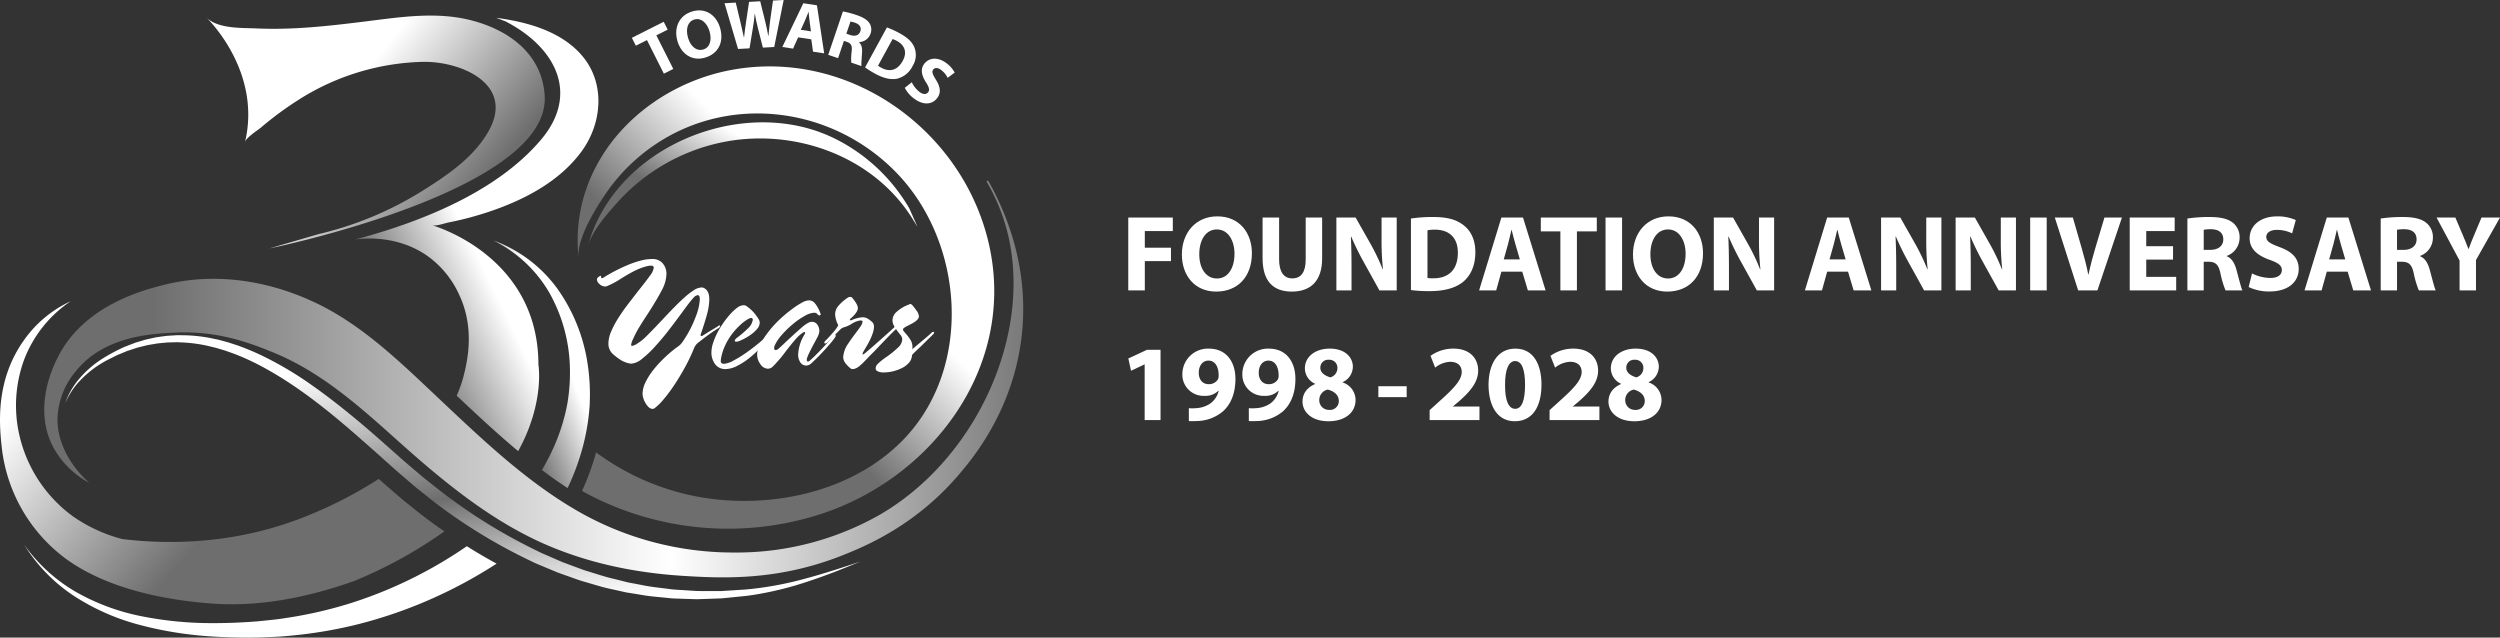 <svg xmlns="http://www.w3.org/2000/svg" xmlns:xlink="http://www.w3.org/1999/xlink" width="957.742" height="244.267" viewBox="0 0 957.742 244.267">
  <rect x="0" y="0" width="957.742" height="244.267" fill="#333333" stroke="none"/>
  <defs>
    <linearGradient id="linear-gradient" x1="0.117" y1="0.5" x2="1.117" y2="0.5" gradientUnits="objectBoundingBox">
      <stop offset="0" stop-color="#6e6e6f"/>
      <stop offset="0.522" stop-color="#fff"/>
      <stop offset="0.908" stop-color="#6e6e6f"/>
    </linearGradient>
    <linearGradient id="linear-gradient-2" x1="0.268" y1="0.164" x2="0.75" y2="0.982" gradientUnits="objectBoundingBox">
      <stop offset="0" stop-color="#fff"/>
      <stop offset="0.524" stop-color="#6e6e6f"/>
      <stop offset="0.632" stop-color="#959596"/>
      <stop offset="0.803" stop-color="#cecece"/>
      <stop offset="0.929" stop-color="#f1f1f1"/>
      <stop offset="0.997" stop-color="#fff"/>
    </linearGradient>
    <linearGradient id="linear-gradient-3" x1="0.877" y1="-0.787" x2="0.66" y2="-0.261" gradientUnits="objectBoundingBox">
      <stop offset="0" stop-color="#6e6e6f"/>
      <stop offset="1" stop-color="#fff"/>
    </linearGradient>
    <linearGradient id="linear-gradient-4" x1="0.522" y1="0.587" x2="0.243" y2="0.822" gradientUnits="objectBoundingBox">
      <stop offset="0" stop-color="#fff"/>
      <stop offset="1" stop-color="#6e6e6f"/>
    </linearGradient>
    <linearGradient id="linear-gradient-5" x1="0.211" y1="0.684" x2="0.57" y2="0.313" xlink:href="#linear-gradient-3"/>
    <linearGradient id="linear-gradient-6" x1="0.823" y1="0.698" x2="0.357" y2="0.437" xlink:href="#linear-gradient-3"/>
    <linearGradient id="linear-gradient-7" x1="0.573" y1="0.373" x2="0.362" y2="0.605" xlink:href="#linear-gradient-4"/>
    <linearGradient id="linear-gradient-8" x1="0.041" y1="0.366" x2="0.532" y2="0.662" xlink:href="#linear-gradient-4"/>
    <linearGradient id="linear-gradient-9" x1="0.31" y1="0.724" x2="0.646" y2="0.479" xlink:href="#linear-gradient-3"/>
  </defs>
  <g id="Group_82" data-name="Group 82" transform="translate(-819.782 -1473.994)">
    <g id="Group_80" data-name="Group 80">
      <g id="Group_78" data-name="Group 78">
        <g id="Group_76" data-name="Group 76">
          <path id="Path_354" data-name="Path 354" d="M1052.866,1605.522a11.759,11.759,0,0,1,1.028-4.465,34.059,34.059,0,0,1,2.663-5.066q1.635-2.595,3.329-4.828t4.473-5.81q3.069-3.831,4.473-5.826a6.246,6.246,0,0,0,1.4-2.976q0-.792-1.071-.792a6.982,6.982,0,0,0-1.418.19,22.774,22.774,0,0,0-4.69,1.726q-2.258,1.123-5.413,3.087a30.9,30.9,0,0,1-5.5,2.913,1.621,1.621,0,0,0-.29.063h-.318a3.092,3.092,0,0,1-2.055-.9,2.477,2.477,0,0,1-1.014-1.757.878.878,0,0,1,.29-.7q.838-.727,1.129-.728c.115,0,.173.126.173.38q0,.538.319.538a1.779,1.779,0,0,0,.752-.317q2.028-1.3,4.43-2.533t4.921-2.28a35.342,35.342,0,0,1,4.835-1.63,17.117,17.117,0,0,1,4.14-.586,5.274,5.274,0,0,1,3.735,1.172,5.994,5.994,0,0,1,1.91,4.5,13.726,13.726,0,0,1-1.722,6.158q-1.723,3.372-5.168,8.755-2.142,3.229-3.532,5.525a37.087,37.087,0,0,0-2.345,4.512,6.662,6.662,0,0,0-.753,2.216c0,.3.116.443.348.443a5,5,0,0,0,1.939-.855,18.787,18.787,0,0,0,3.692-2.992q2.129-2.1,5.746-5.937,2.721-2.912,4.719-4.955t3.953-3.8a26.533,26.533,0,0,1,3.632-2.8,5.773,5.773,0,0,1,2.924-1.045,1.961,1.961,0,0,1,.956.222q2.025,1.014,2.026,4.338a22.377,22.377,0,0,1-.825,5.493q-.825,3.181-2.446,7.868a.511.511,0,0,1-.058.19v.127q0,.38.347.379l.2-.063a.418.418,0,0,1,.174-.063q1.186-.76,3.676-2.28,1.652-.949,2.316-1.425a1.079,1.079,0,0,1,.58-.253c.115,0,.173.063.173.19q0,.539-.7.918-1.562.919-3.661,2.438t-3.692,2.818l-.116.063a5.265,5.265,0,0,0-1.679,1.995,70.213,70.213,0,0,1-3.576,7.567q-2.04,3.736-4.183,6.934a58.365,58.365,0,0,1-4.1,5.478,20.851,20.851,0,0,1-3.315,3.261,1.352,1.352,0,0,1-.84.317q-1.3,0-2.519-1.916a7.981,7.981,0,0,1-1.331-3.784,10.624,10.624,0,0,1,1.245-4.717,26.257,26.257,0,0,1,3.228-4.923,46.245,46.245,0,0,1,4.241-4.528,52.532,52.532,0,0,1,4.285-3.625,9,9,0,0,0,1.621-1.283,12.586,12.586,0,0,0,1.331-1.82,42.682,42.682,0,0,0,4.358-8.549,21.353,21.353,0,0,0,1.635-6.807q0-1.616-.782-1.615a2.51,2.51,0,0,0-1.476.823q-.52.539-1.505,1.757t-3.069,4.1q-3.01,4.083-5.269,7t-4.95,5.889a39.869,39.869,0,0,1-5.1,4.829,7.289,7.289,0,0,1-4.169,1.852.644.644,0,0,1-.26-.064h-.231a10.433,10.433,0,0,1-3.315-1.235,22.449,22.449,0,0,1-3.258-2.469A5.268,5.268,0,0,1,1052.866,1605.522Z" fill="#fff"/>
          <path id="Path_355" data-name="Path 355" d="M1101.821,1604.888q-.551,0-.55-.316a1.063,1.063,0,0,1,.275-.634,2.449,2.449,0,0,1,.564-.538,39.946,39.946,0,0,0,4.386-3.768,5.451,5.451,0,0,0,1.666-3.1c0-.486-.2-.729-.609-.729a2.86,2.86,0,0,0-1.3.507,16.331,16.331,0,0,0-2.75,2.058,26.346,26.346,0,0,0-3.141,3.4,23.681,23.681,0,0,0-2.794,4.607,19.137,19.137,0,0,0-1.621,5.382v.253l-.058.19q0,1.173,1.245,1.172a9.063,9.063,0,0,0,3.677-1.267,44.566,44.566,0,0,0,5.211-3.245q2.779-1.979,5.327-4.148a36.856,36.856,0,0,0,3.937-3.783.484.484,0,0,1,.347-.19c.154,0,.232.1.232.316a.889.889,0,0,1-.174.507,37.735,37.735,0,0,1-3.676,4.717,44.073,44.073,0,0,1-4.72,4.512,27.124,27.124,0,0,1-5.037,3.341,10.385,10.385,0,0,1-4.6,1.266,4.833,4.833,0,0,1-4.429-2.723,7.118,7.118,0,0,1-.9-3.577,11.816,11.816,0,0,1,.565-3.5,25.515,25.515,0,0,1,1.52-3.752,30.345,30.345,0,0,1,2.142-3.657,36.528,36.528,0,0,1,2.678-3.5,19.066,19.066,0,0,1,2.822-2.691,4.445,4.445,0,0,1,2.606-1.077,2.008,2.008,0,0,1,1.3.475,16.185,16.185,0,0,1,2.577,2.3,19.946,19.946,0,0,1,1.939,2.676,2.442,2.442,0,0,1,.348,1.234,3.564,3.564,0,0,1-.826,2.185,11.341,11.341,0,0,1-2.127,2.074,19.438,19.438,0,0,1-2.707,1.741,23.033,23.033,0,0,1-2.475,1.156A4.508,4.508,0,0,1,1101.821,1604.888Z" fill="#fff"/>
          <path id="Path_356" data-name="Path 356" d="M1129.757,1589.057a2.964,2.964,0,0,1,2.2,1.109,12.383,12.383,0,0,1,2.027,3.641,1.217,1.217,0,0,1,.173.57.387.387,0,0,1-.434.443.97.97,0,0,1-.753-.443,1.535,1.535,0,0,0-1.3-.57,8.1,8.1,0,0,0-3.561,1.187,28.1,28.1,0,0,0-4.545,3.134,37.252,37.252,0,0,0-4.242,4.116,16.56,16.56,0,0,0-2.735,4.069,2.349,2.349,0,0,0-.232.982q0,.823.608.823a2.2,2.2,0,0,0,1.245-.7q1.129-.98,3.3-3.071,3.272-3.039,5.226-4.718a13.758,13.758,0,0,1,2.91-2.089,3.071,3.071,0,0,1,1.186-.253,2.418,2.418,0,0,1,2.071,1.076,4,4,0,0,1,.767,2.375,3.5,3.5,0,0,1-.116.886,7.444,7.444,0,0,1-.709,1.726l-1.491,2.77q-.985,1.869-1.52,2.977a19,19,0,0,0-.826,1.931,2.244,2.244,0,0,0-.144.728q0,.76.492.76a.972.972,0,0,0,.579-.317q.781-.633,1.969-1.8t2.461-2.5q1.272-1.329,2.489-2.691t1.911-2.28q.549-.7.956-.7.231,0,.231.317a1.2,1.2,0,0,1-.174.569,22.477,22.477,0,0,1-1.563,2.058q-1.1,1.331-2.548,2.914t-2.779,2.912q-1.331,1.33-2.286,2.185a2.948,2.948,0,0,1-1.97.855,2.672,2.672,0,0,1-2.186-1.14,5.179,5.179,0,0,1-.882-3.23,15.89,15.89,0,0,1,2.373-7.44,1.958,1.958,0,0,0,.29-.792c0-.169-.078-.253-.231-.253a1.054,1.054,0,0,0-.435.127,13.522,13.522,0,0,0-2.952,2.6q-1.477,1.679-3.735,4.591a50.329,50.329,0,0,1-5.095,5.984,2.7,2.7,0,0,1-1.853.76,3.554,3.554,0,0,1-2.809-1.71,6.124,6.124,0,0,1-1.273-3.736,4.87,4.87,0,0,1,.289-1.678,25.583,25.583,0,0,1,3.416-6.19,40.109,40.109,0,0,1,4.806-5.446,51.626,51.626,0,0,1,4.951-4.148,31.819,31.819,0,0,1,3.85-2.485A5.949,5.949,0,0,1,1129.757,1589.057Z" fill="#fff"/>
          <path id="Path_357" data-name="Path 357" d="M1135.866,1605.585c-.194,0-.29-.1-.29-.317a1.308,1.308,0,0,1,.463-.791q.668-.633,1.549-1.6t1.607-1.821a17.237,17.237,0,0,0,1.216-1.6,2.824,2.824,0,0,0,.492-.934,9.644,9.644,0,0,1-1.187-4.085,5.07,5.07,0,0,1,1.158-3.166,17.49,17.49,0,0,1,3.821-3.325,1.5,1.5,0,0,1,.782-.19.86.86,0,0,1,.782.317q2.171,2.6,2.171,3.958,0,1.551-2.721,3.957c-.232.17-.347.328-.347.475,0,.169.1.253.289.253a1.444,1.444,0,0,0,.492-.126,11.923,11.923,0,0,1,4.082-1.045,3.8,3.8,0,0,1,1.925.491,10.648,10.648,0,0,1,1.925,1.5,2.428,2.428,0,0,1,.522,1.646,7.378,7.378,0,0,1-.347,2.058,18.4,18.4,0,0,1-.913,2.406q-.564,1.236-1.187,2.328t-1.23,2.074l-.405.728a2.176,2.176,0,0,0-.29.823c0,.127.038.19.116.19a2.107,2.107,0,0,0,.781-.443q.812-.7,2.143-1.837t2.2-1.915q.87-.775,5.674-5.051.81-.791,1.651-1.519a1.14,1.14,0,0,1,.723-.38c.232,0,.347.106.347.317a1.05,1.05,0,0,1-.405.728q-1.678,1.551-3.72,3.657t-5.138,5.366q-1.71,1.68-2.866,2.914t-1.8,1.8q-1.968,1.963-3.56,1.963a.929.929,0,0,1-.666-.221,10.554,10.554,0,0,1-2.244-2.327,3.849,3.849,0,0,1-.651-2.074,9.506,9.506,0,0,1,.579-2.6v-.063a11.385,11.385,0,0,1,1.259-2.375q.883-1.329,2.476-3.514,1.563-2.026,2.33-3.182a3.717,3.717,0,0,0,.767-1.821q0-.442-.666-.443h-.231a1.581,1.581,0,0,1-.406.063,8.742,8.742,0,0,0-2.981,1.3,11.53,11.53,0,0,1-2.78,1.235,3.058,3.058,0,0,0-1.361.76q-.636.6-2.084,2.09-1.822,1.932-2.548,2.6A2.253,2.253,0,0,1,1135.866,1605.585Z" fill="#fff"/>
          <path id="Path_358" data-name="Path 358" d="M1168.146,1590.609a.805.805,0,0,1,.376-.19q.289,0,.767.491a18.369,18.369,0,0,1,1.491,1.915,4.375,4.375,0,0,1,1.043,2.343q0,1.362-2.78,2.85c-.193.085-.607.3-1.245.633q-2.083.983-2.084,1.552a1.294,1.294,0,0,0,.376.791,3.577,3.577,0,0,1,.405.506,17.225,17.225,0,0,1,2.128,2.755,5.084,5.084,0,0,1,.71,2.628v.412a2.85,2.85,0,0,0-.058.443,10.134,10.134,0,0,0,.969-.776q.594-.522,1.781-1.5t2.548-2.138q1.36-1.155,2.113-1.884a1.108,1.108,0,0,1,.666-.316c.193,0,.289.084.289.253a1.014,1.014,0,0,1-.289.6q-.551.571-1.491,1.473t-2.909,2.865q-2.056,1.932-2.924,2.787a4.161,4.161,0,0,0-.868.981,4.531,4.531,0,0,1-1.086,2.786,8.415,8.415,0,0,1-2.664,2.074,15.526,15.526,0,0,1-3.5,1.283,14.869,14.869,0,0,1-3.4.443,5.05,5.05,0,0,1-2.75-.57,1.225,1.225,0,0,1-.521-1.045,2.482,2.482,0,0,1,.781-1.615,21.766,21.766,0,0,1,3.3-2.659,36.446,36.446,0,0,0,4.545-3.689,4.464,4.464,0,0,0,1.564-3.055,2.651,2.651,0,0,0-.464-1.425q-.174-.254-.665-.855a26.474,26.474,0,0,1-1.955-2.8,4.531,4.531,0,0,1-.651-2.3,4.415,4.415,0,0,1,1.389-3.024,14.366,14.366,0,0,1,4.719-2.9A1.747,1.747,0,0,1,1168.146,1590.609Z" fill="#fff"/>
        </g>
        <g id="Group_77" data-name="Group 77">
          <path id="Path_359" data-name="Path 359" d="M1211.1,1603.455c-3.433,28.018-18.7,46.235-24.33,52.773-16.565,19.238-35.495,27.031-44.206,30.5-24.851,9.89-46.214,8.8-61,7.882-18.3-1.138-36.276-4.8-53.129-12.186-21.253-9.328-39.546-24.591-56.687-39.964-14.468-12.987-29.216-26.133-47.475-33.521-8.423-3.413-20.732-8.245-37.009-7.539-8.978.391-27.483,1.186-38.38,14.736a29.748,29.748,0,0,0-7.06,17.73c-.486,14.578,11.816,24.789,12.193,25.1a33.572,33.572,0,0,1-14.043-14.043c-7.464-14.756.055-30.177,1.713-33.583,9.835-20.177,32.6-26.071,40.437-28.1,19.491-5.044,40.032-1.939,58.1,6.539,18.635,8.738,33.555,23.59,48.359,37.53,16.531,15.565,33.226,31.472,53.074,42.794a119.571,119.571,0,0,0,58.948,15.558,111.078,111.078,0,0,0,56.008-14.352c37.387-21.513,59.092-69.852,48.99-108.8a75.253,75.253,0,0,0-7.868-19.019l.534-.37C1205.381,1555.569,1214.332,1577.055,1211.1,1603.455Z" fill="url(#linear-gradient)"/>
          <path id="Path_360" data-name="Path 360" d="M844.771,1628.471a28.63,28.63,0,0,1,5.334-9.335,39.665,39.665,0,0,1,8.109-7.215,66.468,66.468,0,0,1,9.581-5.169l2.552-.977,1.279-.488c.429-.152.872-.267,1.307-.4l2.628-.783c.886-.222,1.785-.4,2.679-.6l1.343-.29c.45-.082.907-.129,1.36-.195l2.727-.368,2.746-.17c.458-.024.917-.065,1.375-.074l1.376.013a59.657,59.657,0,0,1,10.949,1.029l2.695.554c.9.177,1.775.452,2.663.68,1.784.438,3.5,1.062,5.248,1.619a96.418,96.418,0,0,1,10.089,4.25,134.176,134.176,0,0,1,18.69,11.179c5.933,4.16,11.594,8.656,17.139,13.258s10.886,9.415,16.25,14.152c1.335,1.2,2.685,2.354,4.039,3.5l4.054,3.453c1.349,1.153,2.771,2.215,4.153,3.328,1.4,1.092,2.77,2.218,4.187,3.283a208.168,208.168,0,0,0,36.107,22.257c1.567.826,3.207,1.485,4.824,2.2l4.863,2.119,4.968,1.851c1.659.608,3.3,1.276,5,1.756,3.38,1.028,6.73,2.174,10.183,2.94l5.144,1.293,5.211.982c3.462.755,6.99,1.062,10.5,1.528,1.752.269,3.523.318,5.29.435l5.3.34c1.77.033,3.543.011,5.316.02l2.661,0h1.331c.443-.01.885-.052,1.327-.076l5.315-.34,2.659-.17,2.662-.26a131.928,131.928,0,0,0,20.921-4.09c3.449-.926,6.875-1.956,10.287-3.039,3.417-1.066,6.819-2.2,10.22-3.328-3.317,1.358-6.635,2.715-9.981,4.013-3.351,1.282-6.73,2.5-10.145,3.628a128.178,128.178,0,0,1-21.011,5.154c-.893.132-1.78.259-2.675.368l-2.7.272-5.4.542c-.45.041-.9.1-1.351.126l-1.355.048-2.712.1c-1.809.057-3.619.144-5.43.175l-5.431-.167c-1.811-.071-3.627-.077-5.427-.3-3.6-.381-7.234-.606-10.8-1.284l-5.376-.87-5.313-1.187c-3.565-.716-7.018-1.846-10.509-2.846-1.757-.468-3.45-1.124-5.163-1.722l-5.133-1.822-5.024-2.094c-1.671-.707-3.367-1.361-4.986-2.18a208.589,208.589,0,0,1-37.08-22.553c-1.441-1.094-2.833-2.249-4.252-3.37-1.4-1.141-2.847-2.233-4.216-3.414l-4.109-3.537c-1.376-1.176-2.74-2.357-4.065-3.558-5.339-4.791-10.67-9.54-16.066-14.2-10.793-9.268-22.083-18.017-34.574-24.56a92.94,92.94,0,0,0-9.6-4.341c-1.654-.574-3.29-1.219-4.978-1.678-.842-.236-1.671-.531-2.521-.73l-2.549-.62a56.742,56.742,0,0,0-10.378-1.354l-1.309-.061c-.437-.007-.873.017-1.31.024l-2.621.066-2.611.258c-.435.048-.873.076-1.3.139l-1.294.221c-.862.153-1.732.279-2.591.453l-2.555.636c-.425.111-.856.2-1.277.328l-1.252.415-2.509.828-2.443,1.015a25.132,25.132,0,0,0-2.418,1.084c-1.572.807-3.194,1.541-4.692,2.467a38.95,38.95,0,0,0-8.285,6.581A28.267,28.267,0,0,0,844.771,1628.471Z" fill="url(#linear-gradient-2)"/>
          <path id="Path_361" data-name="Path 361" d="M979.573,1694.606a167.241,167.241,0,0,1-24.759,10.238,163.013,163.013,0,0,1-26.227,6.013c-2.222.384-4.463.581-6.7.819l-3.365.346-3.394.245c-4.527.293-9.061.452-13.592.44a137.01,137.01,0,0,1-27-2.529,83.811,83.811,0,0,1-25.417-9.274,62.828,62.828,0,0,1-20.1-18.289,63.7,63.7,0,0,0,19.2,19.745,86.361,86.361,0,0,0,25.533,11.153,141.271,141.271,0,0,0,27.613,4.331c4.653.3,9.314.428,13.971.416l3.492-.035,3.509-.14c2.341-.1,4.69-.164,7.022-.416a170.8,170.8,0,0,0,27.814-4.586,176.823,176.823,0,0,0,26.782-9.172,180.663,180.663,0,0,0,26.071-13.982q-5.716-3.111-11.4-6.682A169.078,169.078,0,0,1,979.573,1694.606Z" fill="url(#linear-gradient-3)"/>
          <path id="Path_362" data-name="Path 362" d="M1026.05,1613.736c0-42.14-40.761-53.453-40.779-53.458,1.61.446,4.8-.752,6.368-1.063a124.938,124.938,0,0,0,15.7-4.177c13.356-4.511,26.942-11.565,35.38-23.236,7.682-10.625,9-25.657.33-36.144-7.047-8.527-18.3-12.421-29.545-14.3-1.214-.2-2.427-.381-3.635-.541l3.5,1.334c18.772,9.6,28.813,27.4,13.709,45.314-17.005,20.168-46.308,31.659-71.279,38.3,0,0,15.241-2.822,28.155,6.591a37.106,37.106,0,0,1,11.939,15c5.819,12.766,2.844,25.049,1.713,29.814a47.013,47.013,0,0,1-2.874,8.4c7.64,7.194,15.419,14.472,23.56,21.261C1028.524,1628.246,1026.05,1613.736,1026.05,1613.736Z" fill="url(#linear-gradient-4)"/>
          <path id="Path_363" data-name="Path 363" d="M1042.985,1645.413a83.492,83.492,0,0,0,2.676-15.909,78.5,78.5,0,0,0-.75-16.017,66.433,66.433,0,0,0-11.724-29.068,52.788,52.788,0,0,0-10.936-11.037,53.364,53.364,0,0,0-13.45-7.279,52.479,52.479,0,0,1,12.35,8.592,50.246,50.246,0,0,1,9.174,11.608,61.317,61.317,0,0,1,7.769,27.9,70.773,70.773,0,0,1-.942,14.314,74.061,74.061,0,0,1-3.937,13.7,79.726,79.726,0,0,1-5.849,11.831c3.217,2.422,6.5,4.74,9.859,6.925A91.646,91.646,0,0,0,1042.985,1645.413Z" fill="url(#linear-gradient-5)"/>
          <path id="Path_364" data-name="Path 364" d="M941.75,1563.7a131.993,131.993,0,0,0,38.873-15.98c9.95-6.212,20.613-13.172,26.448-23.689,9.816-17.69-10.373-26.511-25.068-26.345a92.742,92.742,0,0,0-45.677,13.2,129.1,129.1,0,0,0-16.6,11.989c-1.245,1.055-5.667,3.817-6.074,5.531,6.511-27.412-14.731-47.629-14.734-47.632,4.538,4.318,13.357,3.851,19.164,4.114,13.937.63,27.629-.934,41.43-2.645,13.659-1.693,27.52-3.94,41.043-.4,14.343,3.754,26.858,12.892,27.9,28.746,2.4,36.667-105.545,58.6-105.545,58.6Z" fill="url(#linear-gradient-6)"/>
          <path id="Path_365" data-name="Path 365" d="M1199.106,1569.738c-8.975-45.063-53.537-77.483-99.255-68.924-21.349,4-41.371,17.305-51.681,36.879a60.223,60.223,0,0,0-6.7,35.178c-.9-7.226,6.495-19,10.436-24.791a70.5,70.5,0,0,1,19.254-18.972c28.92-19.211,67.387-13.959,91.615,10.609,26.431,26.8,29.97,74.946,3.076,102.7-20.983,21.658-55.814,27.753-84.291,20.662a95.2,95.2,0,0,1-33.416-15.777,97.4,97.4,0,0,1-5.39,14.76c.812.456,1.635.911,2.482,1.36a115.451,115.451,0,0,0,89.032,7.491C1176.733,1657.04,1208.181,1615.3,1199.106,1569.738Z" fill="url(#linear-gradient-7)"/>
          <path id="Path_366" data-name="Path 366" d="M979.382,1669.7c-.487-.391-.973-.782-1.463-1.169l-.075-.06c-.471-.383-.947-.761-1.424-1.138-.959-.76-1.951-1.547-2.947-2.407l-4.1-3.528c-1.235-1.057-2.716-2.334-4.2-3.676l-.3-.273a160.263,160.263,0,0,1-25.861,13.517c-27.557,11.593-53.825,11.752-72.324,9.558a58.816,58.816,0,0,1-19.172-8.872,53.154,53.154,0,0,1-20.905-33.935,51,51,0,0,1,2.272-25.552,47.292,47.292,0,0,1,17.948-22.757,44.849,44.849,0,0,0-18.28,15.5c-10.652,15.382-8.992,32.166-8.107,40.355a61.525,61.525,0,0,0,24.388,42.659c15.547,11.427,37.619,15.977,56.485,17.311,16.076,1.136,32.086-1.688,46.546-6.139q3.947-1.215,7.729-2.579a171.232,171.232,0,0,0,34.417-18.952q-3.87-2.684-7.707-5.566C981.272,1671.216,980.31,1670.443,979.382,1669.7Z" fill="url(#linear-gradient-8)"/>
          <path id="Path_367" data-name="Path 367" d="M1168.111,1553.788a67.934,67.934,0,0,0-28.322-26.606,59.933,59.933,0,0,0-9.827-3.835c-33.657-9.738-75.691,9.975-85.033,45.161,1.582-5.959,7.164-12.226,11.089-16.649a74.175,74.175,0,0,1,39.417-23.136c27.355-6.063,58.354,4.388,73.758,28.818l2.1,3.392Z" fill="url(#linear-gradient-9)"/>
        </g>
      </g>
      <g id="Group_79" data-name="Group 79">
        <path id="Path_368" data-name="Path 368" d="M1067.629,1489.349l-4.263,2.148-1.52-3.016,12.2-6.147,1.519,3.015-4.335,2.184,6.481,12.864-3.606,1.816Z" fill="#fff"/>
        <path id="Path_369" data-name="Path 369" d="M1095.625,1484.62c1.649,5.592-.743,9.982-5.728,11.451-5.06,1.492-9.147-1.457-10.579-6.315-1.507-5.111.632-9.894,5.667-11.379C1090.223,1476.834,1094.238,1479.913,1095.625,1484.62Zm-12.255,3.859c.984,3.341,3.246,5.232,5.828,4.471,2.606-.768,3.368-3.689,2.391-7-.9-3.062-3.146-5.261-5.8-4.478C1083.18,1482.237,1082.393,1485.165,1083.37,1488.479Z" fill="#fff"/>
        <path id="Path_370" data-name="Path 370" d="M1102.527,1492.755l-5.183-17.526,4.3-.235,1.742,7.251c.51,2.086,1,4.358,1.392,6.134l.052,0c.185-1.939.491-4.1.819-6.307l1.1-7.353,4.268-.233,1.83,7.4c.509,2.059.9,3.94,1.273,5.9l.053,0c.156-1.99.437-4.093.691-6.22l1.053-7.35,4.083-.223L1116.384,1492l-4.347.236-1.918-7.557c-.44-1.773-.82-3.417-1.142-5.434l-.052,0c-.207,2.019-.405,3.721-.729,5.535l-1.269,7.732Z" fill="#fff"/>
        <path id="Path_371" data-name="Path 371" d="M1125.546,1488.3l-1.939,4.322-4.121-.628,8.049-16.76,5.216.794,2.775,18.408-4.278-.651-.668-4.718Zm4.912-2.294-.527-3.9c-.155-1.091-.269-2.443-.371-3.526l-.052-.008c-.42,1-.883,2.3-1.325,3.268l-1.611,3.57Z" fill="#fff"/>
        <path id="Path_372" data-name="Path 372" d="M1142.7,1478.38a35.421,35.421,0,0,1,5.192,1.366c2.5.846,4.122,1.813,5,3.168a4.517,4.517,0,0,1,.358,4.049,4.719,4.719,0,0,1-4.378,3.143l-.026.075c1.015.872,1.284,2.217,1.185,3.911-.118,2.077-.337,4.454-.232,5.214l-3.9-1.319a22.2,22.2,0,0,1,.153-4.322c.26-2.251-.271-3.071-1.812-3.621l-1.149-.389-2.242,6.624-3.774-1.276Zm1.322,8.526,1.5.507c1.9.643,3.346.073,3.845-1.4.524-1.549-.265-2.679-2.005-3.3a10.069,10.069,0,0,0-1.768-.459Z" fill="#fff"/>
        <path id="Path_373" data-name="Path 373" d="M1159.561,1484.5a35.749,35.749,0,0,1,4.946,2.281c2.964,1.618,4.594,3.2,5.48,5.156a7.867,7.867,0,0,1-.573,7.322,9.021,9.021,0,0,1-6.045,4.9c-2.39.468-5.244-.25-8.3-1.919a34.842,34.842,0,0,1-3.878-2.419Zm-3.412,14.667a7.43,7.43,0,0,0,1.189.74c3.182,1.768,6.226,1.146,8.262-2.581,1.794-3.228.831-5.978-2.2-7.635a8.344,8.344,0,0,0-1.673-.733Z" fill="#fff"/>
        <path id="Path_374" data-name="Path 374" d="M1169.09,1505.509a10.266,10.266,0,0,0,2.836,3.613c1.456,1.134,2.7,1.13,3.409.215.681-.874.405-1.892-.812-3.807-1.7-2.627-2.212-5.1-.623-7.139,1.863-2.392,5.287-2.668,8.595-.091a10.872,10.872,0,0,1,3.027,3.495l-2.7,2.008a8.452,8.452,0,0,0-2.414-2.951c-1.373-1.07-2.526-.964-3.093-.236-.7.9-.214,1.906,1.061,4,1.763,2.844,1.924,5.042.384,7.018-1.83,2.351-5.2,2.939-9.045-.059a11.628,11.628,0,0,1-3.31-3.948Z" fill="#fff"/>
      </g>
    </g>
    <g id="Group_81" data-name="Group 81">
      <path id="Path_375" data-name="Path 375" d="M1252.021,1557.337h17.058v5.176h-10.724v6.376h10.02v5.134h-10.02v11.22h-6.334Z" fill="#fff"/>
      <path id="Path_376" data-name="Path 376" d="M1299.381,1571c0,9.151-5.547,14.7-13.7,14.7-8.282,0-13.126-6.252-13.126-14.2,0-8.364,5.341-14.616,13.58-14.616C1294.7,1556.882,1299.381,1563.3,1299.381,1571Zm-20.162.373c0,5.465,2.566,9.316,6.79,9.316,4.263,0,6.707-4.057,6.707-9.482,0-5.009-2.4-9.316-6.749-9.316C1281.7,1561.891,1279.219,1565.949,1279.219,1571.373Z" fill="#fff"/>
      <path id="Path_377" data-name="Path 377" d="M1309.808,1557.337V1573.4c0,4.8,1.821,7.245,5.051,7.245,3.312,0,5.134-2.318,5.134-7.245v-16.065h6.294v15.651c0,8.612-4.348,12.711-11.635,12.711-7.038,0-11.179-3.892-11.179-12.794v-15.568Z" fill="#fff"/>
      <path id="Path_378" data-name="Path 378" d="M1331.746,1585.243v-27.906h7.369l5.8,10.227a81.007,81.007,0,0,1,4.555,9.564h.124a103.588,103.588,0,0,1-.538-11.634v-8.157h5.8v27.906h-6.625l-5.962-10.765a103.255,103.255,0,0,1-4.843-9.854l-.125.042c.166,3.684.248,7.618.248,12.172v8.405Z" fill="#fff"/>
      <path id="Path_379" data-name="Path 379" d="M1360.309,1557.71a56.289,56.289,0,0,1,8.528-.579c5.3,0,8.736.952,11.428,2.981,2.9,2.152,4.72,5.589,4.72,10.516,0,5.341-1.946,9.026-4.637,11.3-2.939,2.443-7.412,3.6-12.877,3.6a54.639,54.639,0,0,1-7.162-.414Zm6.334,22.772a11.639,11.639,0,0,0,2.194.124c5.714.041,9.44-3.1,9.44-9.771.042-5.8-3.353-8.86-8.776-8.86a13.151,13.151,0,0,0-2.858.248Z" fill="#fff"/>
      <path id="Path_380" data-name="Path 380" d="M1394.958,1578.081l-1.988,7.162h-6.542l8.53-27.906h8.28l8.653,27.906h-6.79l-2.154-7.162Zm7.079-4.72-1.738-5.921c-.5-1.656-.995-3.726-1.409-5.383h-.083c-.413,1.657-.827,3.768-1.283,5.383l-1.656,5.921Z" fill="#fff"/>
      <path id="Path_381" data-name="Path 381" d="M1417.558,1562.637h-7.495v-5.3h21.448v5.3h-7.618v22.606h-6.335Z" fill="#fff"/>
      <path id="Path_382" data-name="Path 382" d="M1441.194,1557.337v27.906h-6.335v-27.906Z" fill="#fff"/>
      <path id="Path_383" data-name="Path 383" d="M1472.2,1571c0,9.151-5.548,14.7-13.7,14.7-8.282,0-13.126-6.252-13.126-14.2,0-8.364,5.341-14.616,13.58-14.616C1467.524,1556.882,1472.2,1563.3,1472.2,1571Zm-20.162.373c0,5.465,2.566,9.316,6.79,9.316,4.263,0,6.707-4.057,6.707-9.482,0-5.009-2.4-9.316-6.749-9.316C1454.523,1561.891,1452.04,1565.949,1452.04,1571.373Z" fill="#fff"/>
      <path id="Path_384" data-name="Path 384" d="M1476.337,1585.243v-27.906h7.369l5.8,10.227a80.846,80.846,0,0,1,4.554,9.564h.125a103.549,103.549,0,0,1-.539-11.634v-8.157h5.8v27.906h-6.625l-5.962-10.765a103.464,103.464,0,0,1-4.844-9.854l-.124.042c.166,3.684.248,7.618.248,12.172v8.405Z" fill="#fff"/>
      <path id="Path_385" data-name="Path 385" d="M1519.761,1578.081l-1.988,7.162h-6.542l8.53-27.906h8.28l8.654,27.906h-6.79l-2.153-7.162Zm7.08-4.72-1.74-5.921c-.5-1.656-.993-3.726-1.407-5.383h-.084c-.412,1.657-.827,3.768-1.282,5.383l-1.657,5.921Z" fill="#fff"/>
      <path id="Path_386" data-name="Path 386" d="M1540.414,1585.243v-27.906h7.369l5.8,10.227a80.987,80.987,0,0,1,4.555,9.564h.124a103.549,103.549,0,0,1-.539-11.634v-8.157h5.8v27.906h-6.625l-5.962-10.765a103.464,103.464,0,0,1-4.844-9.854l-.124.042c.166,3.684.248,7.618.248,12.172v8.405Z" fill="#fff"/>
      <path id="Path_387" data-name="Path 387" d="M1568.977,1585.243v-27.906h7.369l5.8,10.227a81,81,0,0,1,4.554,9.564h.125a103.319,103.319,0,0,1-.539-11.634v-8.157h5.8v27.906h-6.625l-5.962-10.765a103.231,103.231,0,0,1-4.844-9.854l-.125.042c.166,3.684.248,7.618.248,12.172v8.405Z" fill="#fff"/>
      <path id="Path_388" data-name="Path 388" d="M1603.872,1557.337v27.906h-6.334v-27.906Z" fill="#fff"/>
      <path id="Path_389" data-name="Path 389" d="M1615.918,1585.243l-8.943-27.906h6.915l3.4,11.8c.951,3.313,1.821,6.5,2.483,9.978h.125c.7-3.353,1.574-6.665,2.525-9.854l3.561-11.924h6.707l-9.4,27.906Z" fill="#fff"/>
      <path id="Path_390" data-name="Path 390" d="M1652.265,1573.443H1642v6.625h11.47v5.175h-17.8v-27.906h17.223v5.176H1642v5.8h10.269Z" fill="#fff"/>
      <path id="Path_391" data-name="Path 391" d="M1657.767,1557.71a55.482,55.482,0,0,1,8.405-.579c4.14,0,7.038.62,9.026,2.194a7.087,7.087,0,0,1,2.566,5.838,7.406,7.406,0,0,1-4.927,6.873v.124c1.946.786,3.023,2.649,3.726,5.217.87,3.146,1.74,6.79,2.278,7.866h-6.459a34.892,34.892,0,0,1-1.946-6.5c-.746-3.478-1.947-4.43-4.513-4.472h-1.905v10.972h-6.251Zm6.251,12.007h2.485c3.146,0,5.009-1.574,5.009-4.016,0-2.567-1.739-3.85-4.636-3.892a15.756,15.756,0,0,0-2.858.207Z" fill="#fff"/>
      <path id="Path_392" data-name="Path 392" d="M1682.52,1578.743a16.109,16.109,0,0,0,7,1.739c2.9,0,4.43-1.2,4.43-3.023,0-1.739-1.325-2.732-4.679-3.933-4.637-1.615-7.659-4.182-7.659-8.24,0-4.76,3.974-8.4,10.558-8.4a17.11,17.11,0,0,1,7.121,1.407l-1.408,5.094a13.247,13.247,0,0,0-5.838-1.326c-2.733,0-4.057,1.242-4.057,2.691,0,1.781,1.573,2.568,5.175,3.934,4.927,1.822,7.246,4.388,7.246,8.322,0,4.679-3.6,8.653-11.262,8.653a18.269,18.269,0,0,1-7.908-1.7Z" fill="#fff"/>
      <path id="Path_393" data-name="Path 393" d="M1711.167,1578.081l-1.988,7.162h-6.542l8.53-27.906h8.28l8.653,27.906h-6.79l-2.154-7.162Zm7.079-4.72-1.738-5.921c-.5-1.656-1-3.726-1.409-5.383h-.083c-.413,1.657-.827,3.768-1.282,5.383l-1.657,5.921Z" fill="#fff"/>
      <path id="Path_394" data-name="Path 394" d="M1731.82,1557.71a55.482,55.482,0,0,1,8.405-.579c4.14,0,7.038.62,9.026,2.194a7.088,7.088,0,0,1,2.567,5.838,7.407,7.407,0,0,1-4.927,6.873v.124c1.946.786,3.022,2.649,3.726,5.217.87,3.146,1.739,6.79,2.277,7.866h-6.459a34.878,34.878,0,0,1-1.946-6.5c-.745-3.478-1.946-4.43-4.513-4.472h-1.9v10.972h-6.251Zm6.251,12.007h2.485c3.146,0,5.009-1.574,5.009-4.016,0-2.567-1.738-3.85-4.636-3.892a15.753,15.753,0,0,0-2.858.207Z" fill="#fff"/>
      <path id="Path_395" data-name="Path 395" d="M1762.039,1585.243v-11.427l-8.819-16.479h7.2l2.856,6.708c.87,2.028,1.45,3.519,2.154,5.341h.083c.621-1.739,1.283-3.354,2.111-5.341l2.816-6.708h7.08l-9.192,16.272v11.634Z" fill="#fff"/>
      <path id="Path_396" data-name="Path 396" d="M1258.294,1613.595h-.083l-5.134,2.442-1.035-4.72,7.122-3.312h5.216v26.912h-6.086Z" fill="#fff"/>
      <path id="Path_397" data-name="Path 397" d="M1275.222,1630.363a14.8,14.8,0,0,0,2.733,0,10.81,10.81,0,0,0,5.3-1.656,8.377,8.377,0,0,0,3.4-4.969l-.125-.041a7.1,7.1,0,0,1-5.381,1.946,8.107,8.107,0,0,1-8.405-8.4,9.783,9.783,0,0,1,10.143-9.688c6.915,0,10.185,5.3,10.185,11.592,0,5.59-1.78,9.689-4.72,12.38a15.911,15.911,0,0,1-10.267,3.768,21.764,21.764,0,0,1-2.858,0Zm3.809-13.5c0,2.319,1.243,4.306,3.81,4.306a3.968,3.968,0,0,0,3.478-1.78,2.977,2.977,0,0,0,.331-1.574c0-2.857-1.077-5.672-3.934-5.672C1280.563,1612.145,1278.99,1614.05,1279.031,1616.865Z" fill="#fff"/>
      <path id="Path_398" data-name="Path 398" d="M1298.2,1630.363a14.8,14.8,0,0,0,2.733,0,10.81,10.81,0,0,0,5.3-1.656,8.369,8.369,0,0,0,3.4-4.969l-.124-.041a7.1,7.1,0,0,1-5.382,1.946,8.108,8.108,0,0,1-8.405-8.4,9.783,9.783,0,0,1,10.144-9.688c6.914,0,10.185,5.3,10.185,11.592,0,5.59-1.78,9.689-4.721,12.38a15.911,15.911,0,0,1-10.267,3.768,21.749,21.749,0,0,1-2.857,0Zm3.809-13.5c0,2.319,1.242,4.306,3.809,4.306a3.967,3.967,0,0,0,3.478-1.78,2.968,2.968,0,0,0,.331-1.574c0-2.857-1.076-5.672-3.934-5.672C1303.538,1612.145,1301.964,1614.05,1302.006,1616.865Z" fill="#fff"/>
      <path id="Path_399" data-name="Path 399" d="M1318.769,1627.878c0-3.229,1.864-5.465,4.8-6.748v-.124a6.532,6.532,0,0,1-3.892-5.879c0-4.555,4.1-7.577,9.481-7.577,6.293,0,8.9,3.643,8.9,6.914a6.558,6.558,0,0,1-3.892,5.921v.124a7.123,7.123,0,0,1,4.927,6.707c0,4.886-4.1,8.157-10.351,8.157C1321.915,1635.373,1318.769,1631.522,1318.769,1627.878Zm13.912-.207c0-2.359-1.74-3.767-4.224-4.429a4.081,4.081,0,0,0-3.27,4.015,3.685,3.685,0,0,0,3.808,3.768A3.381,3.381,0,0,0,1332.681,1627.671Zm-7.081-12.751c0,1.821,1.656,2.98,3.809,3.643a3.685,3.685,0,0,0,2.733-3.436,3.086,3.086,0,0,0-3.271-3.313A3,3,0,0,0,1325.6,1614.92Z" fill="#fff"/>
      <path id="Path_400" data-name="Path 400" d="M1358.676,1621.958v4.181h-10.847v-4.181Z" fill="#fff"/>
      <path id="Path_401" data-name="Path 401" d="M1367.473,1634.917v-3.809l3.478-3.146c5.88-5.259,8.736-8.282,8.819-11.428,0-2.194-1.325-3.933-4.43-3.933a9.754,9.754,0,0,0-5.755,2.235l-1.78-4.512a14.9,14.9,0,0,1,8.818-2.774c6.086,0,9.44,3.56,9.44,8.446,0,4.513-3.27,8.115-7.163,11.593l-2.483,2.07v.082h10.143v5.176Z" fill="#fff"/>
      <path id="Path_402" data-name="Path 402" d="M1410.32,1621.337c0,8.322-3.353,14.036-10.226,14.036-6.957,0-10.021-6.252-10.062-13.87,0-7.784,3.313-13.953,10.268-13.953C1407.5,1607.55,1410.32,1613.967,1410.32,1621.337Zm-13.953.166c-.041,6.168,1.449,9.108,3.891,9.108s3.769-3.064,3.769-9.192c0-5.961-1.284-9.108-3.809-9.108C1397.9,1612.311,1396.326,1615.251,1396.367,1621.5Z" fill="#fff"/>
      <path id="Path_403" data-name="Path 403" d="M1413.421,1634.917v-3.809l3.478-3.146c5.88-5.259,8.736-8.282,8.819-11.428,0-2.194-1.326-3.933-4.43-3.933a9.751,9.751,0,0,0-5.755,2.235l-1.78-4.512a14.9,14.9,0,0,1,8.818-2.774c6.086,0,9.44,3.56,9.44,8.446,0,4.513-3.271,8.115-7.163,11.593l-2.484,2.07v.082h10.144v5.176Z" fill="#fff"/>
      <path id="Path_404" data-name="Path 404" d="M1435.981,1627.878c0-3.229,1.863-5.465,4.8-6.748v-.124a6.532,6.532,0,0,1-3.892-5.879c0-4.555,4.1-7.577,9.481-7.577,6.293,0,8.9,3.643,8.9,6.914a6.56,6.56,0,0,1-3.892,5.921v.124a7.123,7.123,0,0,1,4.927,6.707c0,4.886-4.1,8.157-10.352,8.157C1439.127,1635.373,1435.981,1631.522,1435.981,1627.878Zm13.911-.207c0-2.359-1.74-3.767-4.223-4.429a4.081,4.081,0,0,0-3.271,4.015,3.686,3.686,0,0,0,3.808,3.768A3.381,3.381,0,0,0,1449.892,1627.671Zm-7.081-12.751c0,1.821,1.657,2.98,3.809,3.643a3.684,3.684,0,0,0,2.733-3.436,3.085,3.085,0,0,0-3.27-3.313A3,3,0,0,0,1442.811,1614.92Z" fill="#fff"/>
    </g>
  </g>
</svg>
